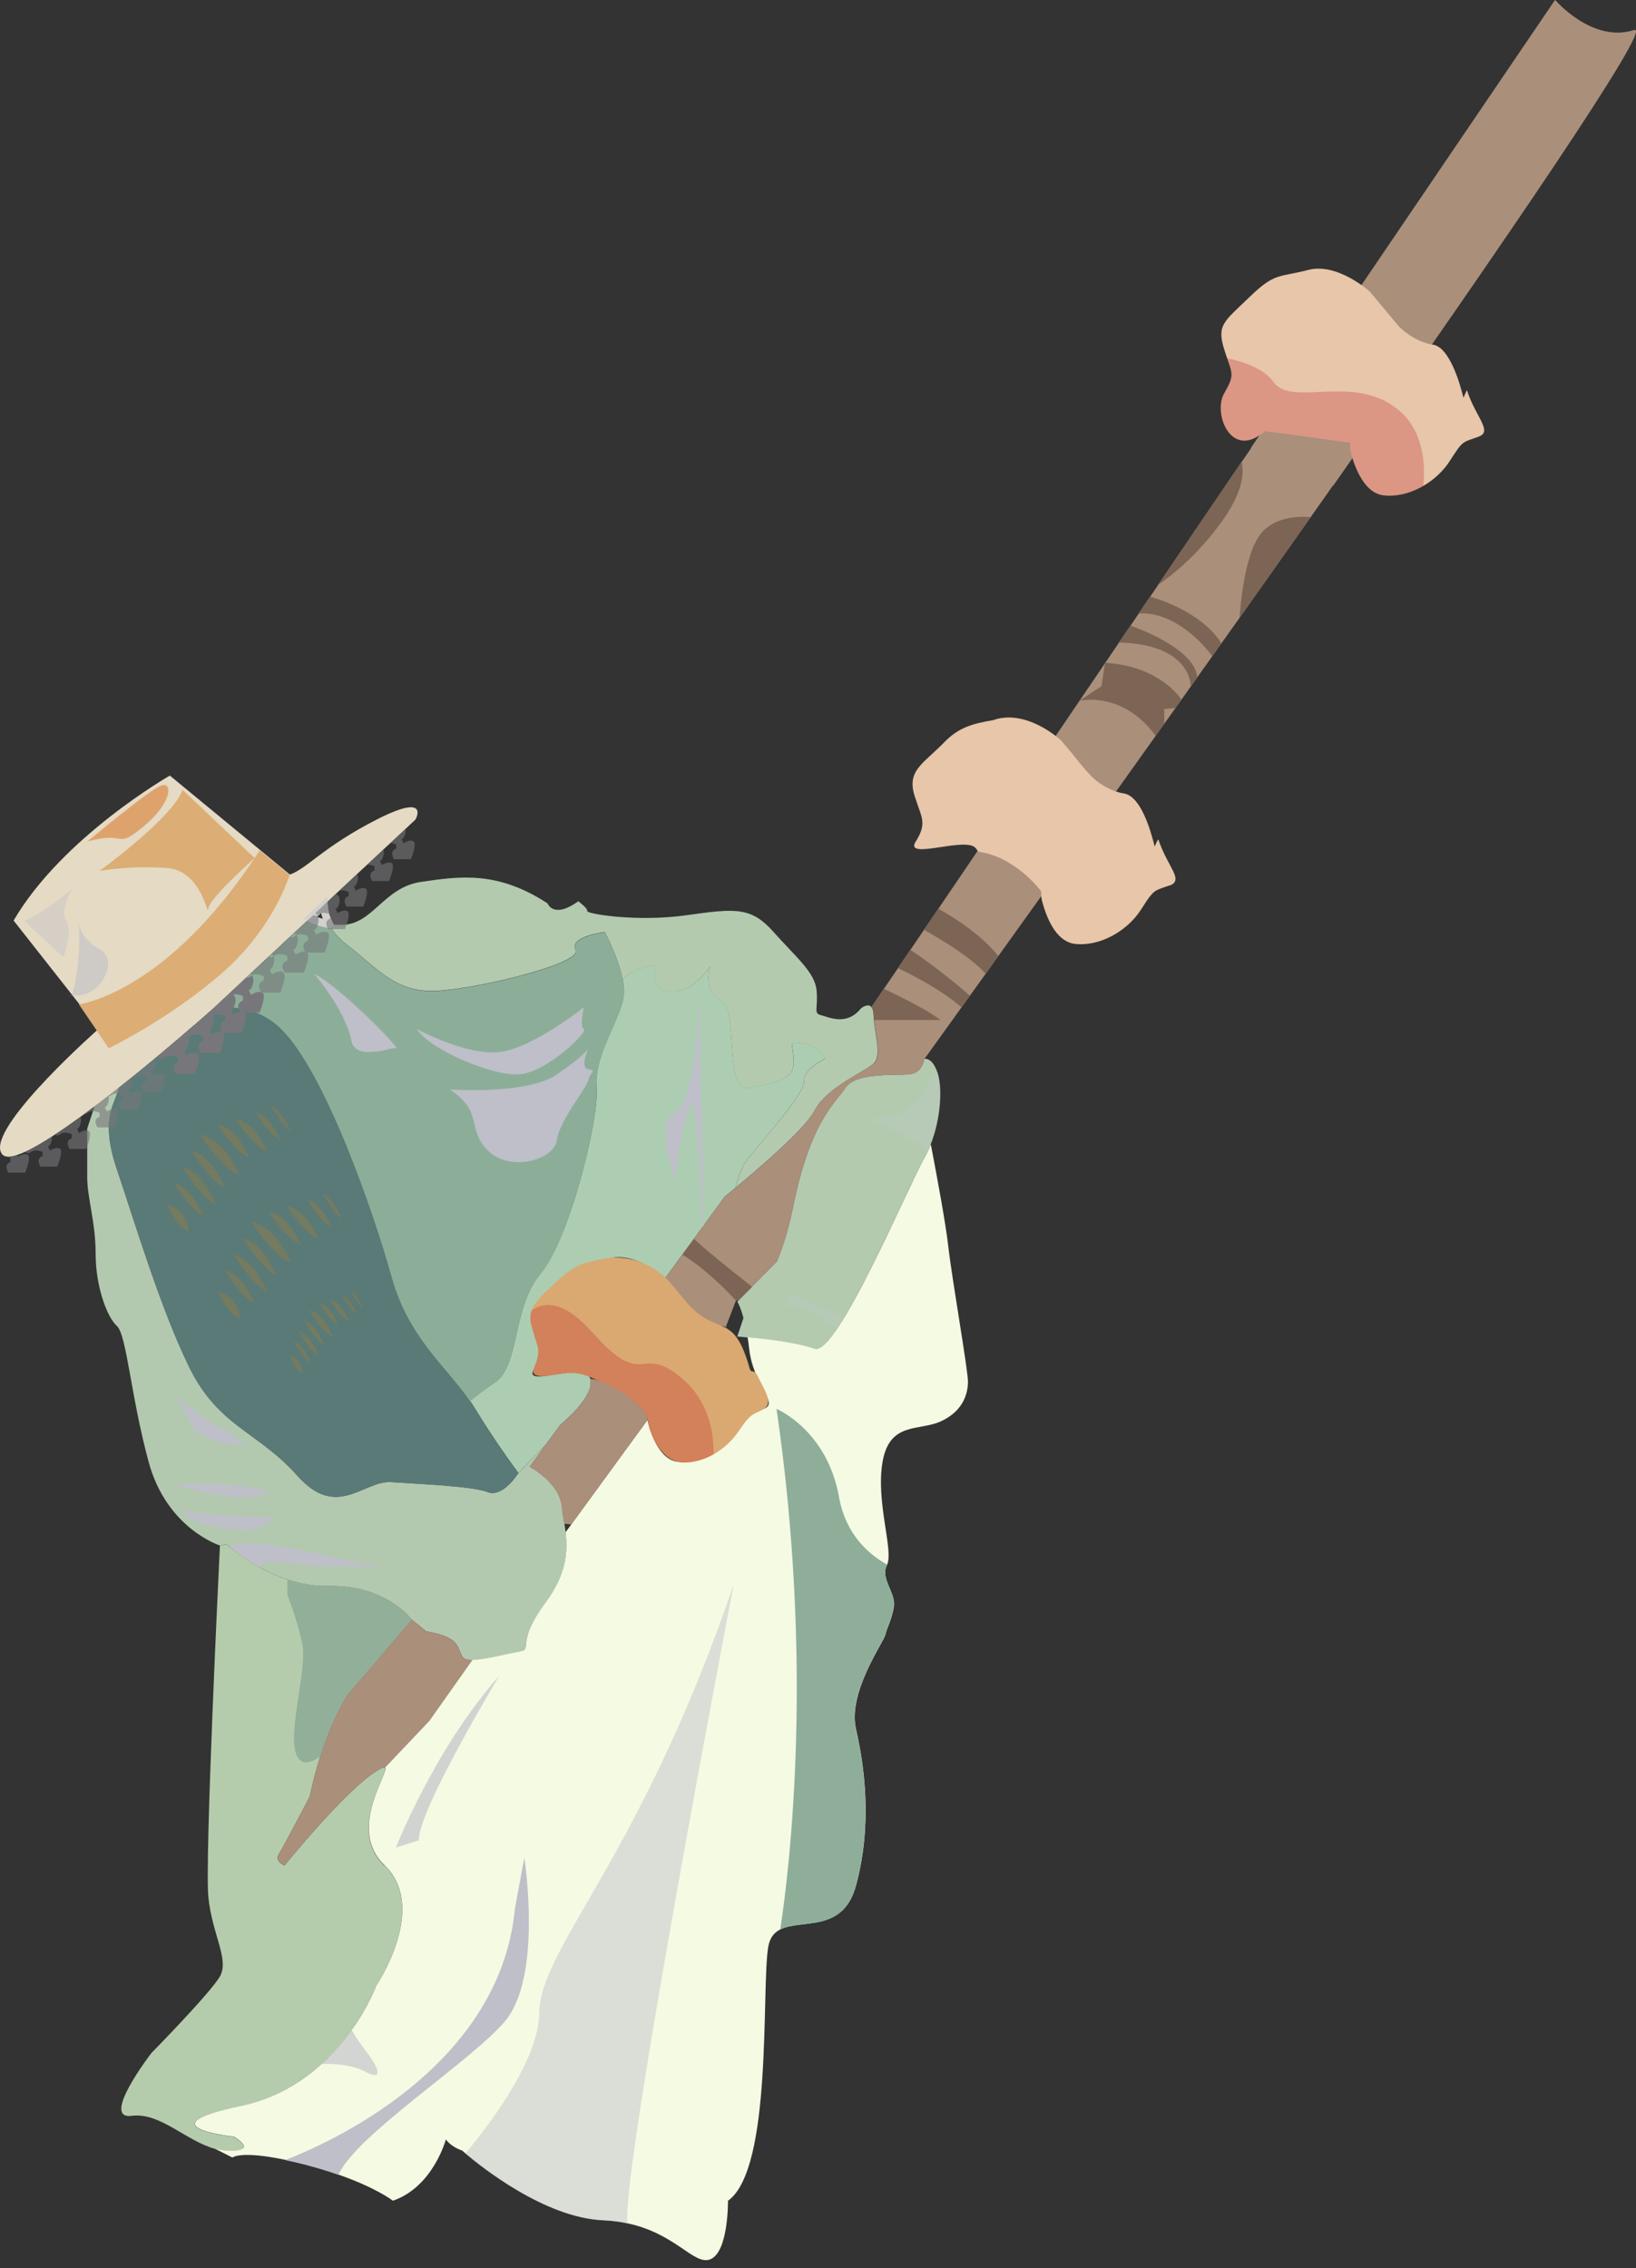 <svg width="194" height="269" viewBox="0 0 194 269" fill="none" xmlns="http://www.w3.org/2000/svg">
<rect x="0" y="0" width="194" height="269" fill="#333333" stroke="none"/>
<path d="M49.228 97.226L48.083 98.302L46.285 99.98L45.465 100.74L43.52 102.556L42.344 103.651L40.221 105.635L39.836 105.99L38.404 107.333L37.396 108.28L37.189 108.478L36.794 108.843L34.888 110.619L34.384 111.083L32.231 113.097L31.865 113.432L29.722 115.436L29.258 115.87L27.233 117.765L26.739 118.229L26.413 118.535H26.404L25.396 119.492L25.09 119.769C25.09 119.769 24.823 120.005 24.34 120.43C24.053 120.677 23.688 121.002 23.253 121.377L22.799 121.762L22.463 122.048C22.275 122.216 22.078 122.384 21.87 122.562L21.693 122.72L18.73 125.226C18.601 125.335 18.463 125.444 18.325 125.562C17.475 126.273 16.577 127.003 15.658 127.743C15.619 127.783 15.569 127.812 15.52 127.852C15.056 128.227 14.591 128.592 14.117 128.967C13.712 129.293 13.307 129.609 12.902 129.915C12.883 129.924 12.863 129.944 12.843 129.954C12.31 130.369 11.777 130.783 11.243 131.178C10.858 131.474 10.473 131.76 10.078 132.046C9.91 132.165 9.752 132.283 9.584 132.412C8.527 133.171 7.51 133.892 6.552 134.514C6.433 134.603 6.305 134.682 6.187 134.761C5.011 135.52 3.945 136.142 3.036 136.567C2.69 136.725 2.364 136.853 2.068 136.952C1.653 137.1 1.288 137.169 0.992 137.169H0.972C0.814 137.169 0.685 137.149 0.567 137.1C0.458 137.06 0.369 137.011 0.29 136.922C0.162 136.774 0.073 136.606 0.034 136.409C-0.727 132.964 11.707 121.999 11.707 121.999L1.614 109.169C7.411 99.24 20.142 91.976 20.142 91.976L34.374 103.711C36.359 103.049 38.354 100.404 44.715 97.167C51.075 93.94 49.278 97.167 49.278 97.167L49.228 97.226Z" fill="#E5DAC3"/>
<path d="M64.695 190.07C60.883 195.192 63.45 195.616 61.386 195.942C59.915 196.179 57.515 196.87 56.033 196.87C55.431 196.87 54.986 196.741 54.809 196.436C54.196 195.36 54.532 194.116 50.552 193.465L48.823 192.063C48.823 192.063 45.762 187.928 39.036 188.086C35.856 188.165 32.962 187.059 30.799 185.875C29.159 184.977 27.935 184.019 27.332 183.506C27.046 183.269 26.888 183.121 26.888 183.121L26.078 183.319V183.279C26.078 183.279 19.767 181.295 17.624 173.36C15.471 165.425 15.036 158.309 13.851 157.233C12.656 156.157 11.342 152.496 11.342 148.706C11.342 144.916 10.345 142.113 10.345 139.626V133.832L11.214 131.197C12.162 130.487 13.13 129.736 14.088 128.986C13.821 130.704 11.737 132.411 13.861 138.659C15.984 144.916 18.967 155.003 22.433 162.109C25.91 169.215 30.562 169.718 35.273 175.009C39.974 180.299 43.115 175.522 46.423 175.759C49.732 175.995 55.994 176.222 57.821 176.943C59.075 177.436 60.33 176.183 60.991 175.354C61.297 174.969 61.485 174.673 61.485 174.673L64.665 171.396L62.809 173.933C62.809 173.933 66.364 175.828 66.621 178.641C66.68 179.282 66.808 179.963 66.927 180.684C66.976 181.019 67.036 181.365 67.075 181.72C67.352 183.96 67.243 186.635 64.705 190.05L64.695 190.07Z" fill="#B3C9AF"/>
<path d="M103.598 126.135C103.509 126.214 103.391 126.312 103.243 126.401C102.235 127.102 100.053 128.178 98.383 129.599C97.623 130.25 96.971 130.971 96.566 131.751C95.49 133.863 89.811 138.709 87.233 140.841C87.598 139.419 88.053 138.186 88.606 137.505C88.724 137.357 88.862 137.199 89.001 137.021C89.09 136.903 89.198 136.794 89.297 136.666C90.058 135.738 91.035 134.603 91.974 133.458C93.248 131.889 94.462 130.319 95.016 129.254C95.055 129.175 95.094 129.096 95.134 129.027C95.174 128.957 95.203 128.888 95.223 128.819C95.253 128.75 95.272 128.691 95.292 128.632C95.341 128.474 95.361 128.336 95.341 128.227C95.124 126.905 97.811 125.582 97.811 125.582C97.811 125.582 97.376 124.092 95.341 123.766C93.307 123.43 94.067 123.598 94.107 125.918C94.146 128.237 91.756 128.395 88.774 128.997C85.791 129.599 87.618 119.463 85.465 118.594C83.312 117.726 84.191 114.617 84.191 114.617C84.191 114.617 81.979 118.14 79.124 117.519C76.27 116.897 78.838 114.183 76.853 114.617C74.868 115.061 73.969 116.018 73.969 116.018L73.84 116.245C73.347 113.551 71.717 110.531 71.717 110.531C71.717 110.531 67.421 111.024 68.25 112.682C69.07 114.34 55.174 117.647 50.888 117.509C46.591 117.39 44.586 114.656 41.11 112.021C40.093 111.241 39.441 110.393 39.026 109.573C39.451 109.643 39.925 109.682 40.438 109.682C44.251 109.702 45.416 105.231 49.959 104.579C54.512 103.918 58.976 103.237 64.932 107.136C64.932 107.136 65.594 109.021 68.576 106.879C68.576 106.879 69.712 107.718 69.633 108.044C69.564 108.379 75.559 109.366 81.406 108.537C87.263 107.708 89.08 107.54 91.727 110.521C94.374 113.502 96.635 115.298 96.833 117.459C97.03 119.621 96.418 120.173 97.356 120.391C98.294 120.618 100.398 121.713 102.107 119.571C102.107 119.571 102.897 118.94 103.322 119.404C103.47 119.581 103.578 119.877 103.588 120.391C103.648 122.374 104.635 125.187 103.588 126.125L103.598 126.135Z" fill="#B3CAAF"/>
<path d="M61.465 174.693C61.465 174.693 59.638 177.674 57.81 176.953C55.974 176.243 49.722 176.006 46.413 175.769C43.105 175.532 39.964 180.309 35.263 175.019C30.561 169.729 25.9 169.225 22.423 162.119C18.956 155.013 15.974 144.926 13.85 138.669C11.727 132.421 13.811 130.714 14.078 128.997C19.786 124.486 25.07 119.788 25.07 119.788L25.376 119.512C25.969 119.443 26.591 119.423 27.223 119.453C29.287 119.542 31.49 120.193 33.346 122.039C38.532 127.161 44.26 143.604 46.413 151.381C48.418 158.635 52.882 161.991 55.746 166.176C55.954 166.472 56.151 166.778 56.339 167.084C59.154 171.713 61.465 174.693 61.465 174.693Z" fill="#5A7A77"/>
<path d="M73.87 118.604C73.218 121.456 70.403 125.473 70.729 129.006C71.065 132.54 67.579 146.93 64.112 151.055C60.635 155.19 61.663 162.01 58.65 164.024C57.267 164.952 56.329 165.672 55.747 166.185C52.873 162 48.418 158.645 46.413 151.391C44.26 143.613 38.522 127.18 33.347 122.048C31.49 120.212 29.288 119.551 27.223 119.462C26.591 119.433 25.969 119.462 25.377 119.522L27.223 117.794L36.794 108.862C37.357 109.168 38.097 109.445 39.036 109.603C39.45 110.422 40.102 111.27 41.12 112.05C44.596 114.685 46.601 117.419 50.897 117.538C55.184 117.666 69.08 114.37 68.26 112.711C67.43 111.063 71.727 110.56 71.727 110.56C71.727 110.56 74.541 115.761 73.88 118.623L73.87 118.604Z" fill="#8CAE98"/>
<path d="M39.026 109.593C38.087 109.445 37.347 109.169 36.784 108.853L38.403 107.343C38.453 107.974 38.621 108.764 39.035 109.583L39.026 109.593Z" stroke="#D3D0CD" stroke-width="0.925" stroke-miterlimit="10"/>
<path d="M45.574 221.209C50.868 226.282 44.586 235.54 44.586 235.54C44.586 235.54 40.29 247.275 28.537 249.762C16.794 252.239 27.707 253.404 27.707 253.404C27.707 253.404 30.858 255.22 26.878 255.052C26.384 255.032 25.91 254.943 25.436 254.815C22.048 253.868 18.967 250.482 15.628 250.917C11.826 251.41 17.949 243.475 17.949 243.475C17.949 243.475 24.932 236.369 26.078 234.385C27.213 232.401 25.179 229.44 24.715 225.048C24.25 220.735 26.018 184.632 26.078 183.329L26.888 183.132C26.888 183.132 29.841 185.925 34.078 187.317C35.589 187.81 37.258 188.136 39.026 188.096C45.742 187.928 48.813 192.074 48.813 192.074L41.199 200.996C41.199 200.996 39.5 203.483 37.969 208.309C37.525 209.701 37.1 211.29 36.724 213.066C36.724 213.066 33.663 218.939 33.08 219.847C32.497 220.755 33.742 221.229 33.742 221.229C33.742 221.229 40.932 212.326 44.655 210.017C45.228 209.652 45.524 209.553 45.633 209.661C46.186 210.234 41.1 216.935 45.564 221.229L45.574 221.209Z" fill="#B4CCAB"/>
<path d="M95.331 128.236C95.341 128.345 95.331 128.483 95.282 128.641C95.272 128.7 95.242 128.759 95.213 128.829C95.193 128.898 95.163 128.967 95.124 129.036C95.084 129.105 95.055 129.184 95.005 129.263C94.452 130.329 93.228 131.898 91.963 133.467C91.025 134.612 90.047 135.757 89.287 136.675C89.188 136.793 89.089 136.912 88.991 137.03C88.843 137.208 88.714 137.366 88.596 137.514C88.043 138.195 87.588 139.429 87.223 140.85C86.442 141.501 85.949 141.896 85.949 141.896L78.887 151.549C78.887 151.549 75.41 148.4 72.27 149.229C69.119 150.048 68.744 149.476 66.008 152.121C63.282 154.766 62.453 155.102 63.282 157.747C64.112 160.392 64.527 160.303 63.282 162.454C62.038 164.606 69.317 161.379 69.988 163.481C70.64 165.593 66.433 168.978 66.433 168.978L64.655 171.396L61.475 174.673C61.435 174.614 61.228 174.347 60.892 173.884C60.033 172.709 58.314 170.281 56.349 167.064C56.161 166.758 55.964 166.452 55.756 166.156C56.349 165.633 57.277 164.922 58.66 163.994C61.672 161.981 60.645 155.161 64.122 151.025C67.588 146.89 71.075 132.51 70.739 128.977C70.403 125.453 73.218 121.436 73.88 118.574C74.038 117.893 73.998 117.074 73.85 116.225L73.978 115.998C73.978 115.998 74.877 115.031 76.862 114.597C78.847 114.152 76.28 116.876 79.134 117.498C81.988 118.13 84.201 114.597 84.201 114.597C84.201 114.597 83.312 117.715 85.475 118.574C87.628 119.443 85.8 129.579 88.783 128.977C91.766 128.375 94.156 128.217 94.117 125.897C94.077 123.578 93.317 123.42 95.351 123.746C97.386 124.071 97.82 125.562 97.82 125.562C97.82 125.562 95.134 126.884 95.351 128.207L95.331 128.236Z" fill="#ACCDB1"/>
<path d="M110.363 135.747C110.255 136.023 110.136 136.29 110.018 136.547C109.889 136.813 109.751 137.07 109.603 137.316C108.319 139.537 103.647 150.423 100.092 156.276C99.825 156.71 99.568 157.115 99.321 157.49C98.176 159.207 97.188 160.214 96.556 159.977C95.835 159.711 94.828 159.474 93.731 159.276C93.534 159.237 93.317 159.207 93.109 159.168C92.319 159.039 91.499 158.921 90.749 158.832C90.442 158.793 90.146 158.763 89.86 158.733C89.731 158.714 89.603 158.694 89.475 158.694C89.168 158.655 88.892 158.625 88.635 158.605C87.894 158.536 87.43 158.497 87.43 158.497L88.161 156.306C87.786 154.884 87.43 154.361 87.43 154.361L92.131 149.594C92.813 147.946 93.514 145.775 94.087 142.912C95.786 134.602 98.087 131.77 99.519 129.973C99.796 129.618 100.042 129.312 100.25 128.996C100.823 128.128 102.176 127.753 103.618 127.595C105.267 127.397 107.035 127.486 107.865 127.397C108.842 127.289 109.277 126.608 109.465 126.114C109.534 125.887 109.573 125.7 109.583 125.621V125.581C109.583 125.581 110.462 125.295 111.094 127.012C111.144 127.131 111.183 127.249 111.223 127.388C111.756 129.194 111.529 132.776 110.344 135.737L110.363 135.747Z" fill="#B3CAAF"/>
<path d="M56.023 196.87L55.746 197.255L50.887 204.124L45.643 209.651C45.544 209.543 45.248 209.651 44.665 210.006C40.942 212.326 33.752 221.218 33.752 221.218C33.752 221.218 32.507 220.755 33.09 219.837C33.673 218.919 36.734 213.056 36.734 213.056C38.384 205.121 41.199 200.986 41.199 200.986L48.813 192.063L50.542 193.465C54.522 194.116 54.186 195.36 54.798 196.436C54.976 196.742 55.421 196.87 56.023 196.87Z" fill="#AA8F7B"/>
<path d="M114.778 164.014C114.739 165.435 114.097 167.419 111.529 168.574C108.961 169.728 105.484 168.574 104.655 173.37C103.835 178.108 105.978 183.832 105.198 185.55C105.198 185.559 105.188 185.589 105.178 185.599C104.339 187.257 106.314 188.905 105.988 190.642C105.652 192.369 105.158 193.041 104.99 193.87C104.823 194.689 100.507 200.68 101.504 205.042C102.502 209.404 103.479 216.333 101.504 223.617C99.973 229.262 95.065 227.545 92.536 228.808C91.805 229.173 91.282 229.785 91.094 230.901C90.275 235.865 91.647 257.193 86.324 260.993C86.324 260.993 86.403 267.112 84.201 267.941C82.284 268.662 80.151 264.892 74.433 263.668C73.564 263.48 72.615 263.352 71.569 263.303C64.615 263.026 56.991 256.897 55.203 255.377C54.947 255.17 54.818 255.042 54.818 255.042C53.376 254.538 52.872 253.709 52.872 253.709C52.872 253.709 51.381 259.335 46.591 260.983C46.591 260.983 44.665 259.473 40.161 257.894C38.996 257.48 37.672 257.075 36.161 256.68C35.312 256.463 34.542 256.285 33.84 256.137C28.517 255.012 27.559 255.861 27.559 255.861L25.455 254.795C25.929 254.923 26.404 255.012 26.897 255.032C30.878 255.2 27.727 253.384 27.727 253.384C27.727 253.384 16.814 252.219 28.557 249.742C32.596 248.893 35.747 246.949 38.157 244.748C39.608 243.425 40.784 242.024 41.712 240.721C43.737 237.888 44.596 235.52 44.596 235.52C44.596 235.52 50.877 226.262 45.584 221.189C41.119 216.896 46.206 210.204 45.653 209.622L50.897 204.095L55.756 197.225L56.033 196.84C57.514 196.84 59.914 196.15 61.386 195.913C63.46 195.587 60.892 195.172 64.695 190.04C67.223 186.625 67.341 183.951 67.065 181.71L67.766 180.753L76.783 168.386C76.783 168.386 77.692 173.015 80.339 173.351C82.986 173.676 85.959 172.028 87.45 169.709C88.941 167.389 88.773 167.725 90.591 167.064C92.092 166.511 90.265 164.991 89.307 162.079C89.099 161.448 88.931 160.757 88.843 159.987C88.783 159.474 88.724 159.01 88.655 158.576C88.912 158.596 89.188 158.625 89.494 158.665C89.623 158.665 89.751 158.684 89.879 158.704C90.156 158.734 90.462 158.773 90.768 158.803C91.519 158.892 92.339 159.01 93.129 159.138C93.336 159.178 93.544 159.207 93.751 159.247C94.838 159.444 95.855 159.681 96.576 159.948C99.203 160.944 107.805 140.425 109.623 137.297C109.909 136.803 110.156 136.28 110.383 135.728C111.104 139.498 112.131 145.025 112.437 147.709C112.931 152.012 114.818 162.563 114.788 163.984L114.778 164.014Z" fill="#F5FAE2"/>
<path d="M76.774 167.754V168.415L67.756 180.782L66.907 180.703C66.788 179.982 66.65 179.301 66.601 178.66C66.344 175.847 62.789 173.952 62.789 173.952L64.645 171.415L66.423 168.997C66.423 168.997 70.64 165.612 69.979 163.5C74.008 164.003 76.764 167.764 76.764 167.764L76.774 167.754Z" fill="#AA8F7B"/>
<path d="M103.628 127.605C102.186 127.763 100.833 128.138 100.26 129.007C99.025 130.882 96.122 132.974 94.097 142.913C93.524 145.766 92.823 147.947 92.141 149.595L89.178 152.605L87.687 154.115C87.43 154.194 87.272 154.234 87.272 154.234L86.107 157.254L86.136 157.412C85.988 157.323 85.83 157.274 85.672 157.254C83.598 156.948 82.048 155.339 82.048 155.339L78.887 151.549L80.912 148.795L82.295 146.901L83.332 145.479L83.46 145.302L85.949 141.906C85.949 141.906 86.443 141.512 87.223 140.86C89.811 138.728 95.49 133.882 96.556 131.77C97.83 129.254 101.761 127.428 103.243 126.411L103.628 127.605Z" fill="#AA8F7B"/>
<path d="M90.63 167.053L90.541 167.113C90.018 167.428 89.395 167.596 88.951 168.011C88.428 168.455 87.963 169.205 87.539 169.797C86.818 170.863 85.791 171.801 84.635 172.462C83.608 173.044 82.472 173.409 81.326 173.439C78.768 173.617 77.267 170.725 76.843 168.633C76.763 168.218 76.773 167.873 76.536 167.527C76.023 166.876 74.215 164.961 71.707 164.023C70.206 163.471 69.149 162.721 67.529 162.839C66.591 162.701 62.63 163.994 63.312 162.296C63.697 161.319 64.072 160.411 63.677 159.365C63.499 158.792 63.252 157.993 63.094 157.411C62.838 156.651 62.858 156.009 63.055 155.417C63.401 154.391 64.309 153.562 65.287 152.654C66.749 151.222 68.339 149.811 70.423 149.545C73.326 148.646 76.27 149.239 78.729 151.321C79.588 152.14 80.981 153.986 81.791 154.884C85.277 158.408 87.025 155.674 88.862 162.178C88.971 162.543 89.02 162.622 89.317 162.642C89.465 162.681 89.642 162.819 89.84 163.145C90.255 164.231 91.845 166.244 90.65 167.043L90.63 167.053Z" fill="#DAA971"/>
<path d="M158.067 57.57C157.187 58.814 156.308 60.067 155.429 61.321C152.625 65.308 149.79 69.305 146.985 73.273C135.993 88.778 125.454 103.533 118.383 113.383C117.859 114.104 117.356 114.805 116.882 115.476C116.22 116.403 115.598 117.262 115.025 118.071C114.679 118.555 114.343 119.009 114.027 119.453C111.232 123.352 109.613 125.592 109.613 125.592V125.632L109.494 126.105C109.306 126.618 108.872 127.299 107.894 127.408C107.055 127.497 105.287 127.408 103.647 127.605C102.205 127.763 100.852 128.138 100.279 129.007C100.082 129.313 99.835 129.629 99.549 129.984L98.403 129.609C100.072 128.188 102.255 127.102 103.262 126.411C103.41 126.322 103.519 126.224 103.618 126.145C104.566 125.296 103.835 122.888 103.657 120.963C103.637 120.776 103.627 120.588 103.618 120.41C103.608 119.897 103.499 119.601 103.351 119.433L104.823 117.252L106.492 114.805L107.963 112.633L109.573 110.264L111.272 107.767L137.316 69.394L147.252 54.767L148.368 53.129L184.427 0.021C184.427 0.021 188.832 5.182 193.8 3.583C196.111 2.843 178.066 29.195 158.096 57.59L158.067 57.57Z" fill="#AA8F7B"/>
<path d="M138.709 104.993C138.235 105.17 137.593 105.348 137.158 105.575C136.418 105.96 135.805 107.144 135.282 107.904C133.622 110.461 130.353 112.296 127.4 111.931C125.415 111.635 124.378 109.385 123.815 107.697C123.529 106.75 123.45 106.582 123.469 105.723C123.469 105.684 120.516 101.696 116.171 101.025C115.835 100.966 115.884 100.719 115.716 100.611C114.699 99.15 107.549 101.943 108.487 99.969C109.988 97.64 109.307 97.038 108.536 94.63C107.43 91.442 109.307 90.731 111.904 88.096C113.633 86.27 115.321 85.816 117.781 85.401C120.329 84.484 123.144 85.717 125.158 87.257C125.8 87.751 125.771 87.731 126.215 88.274C127.331 89.517 128.625 91.383 129.879 92.488C130.571 93.041 131.805 93.88 133.336 94.107C135.272 94.501 136.398 98.301 136.901 100.295C136.931 100.354 136.901 100.453 136.961 100.324C137.03 100.167 137.188 99.742 137.346 99.545C137.385 99.584 137.445 99.811 137.494 99.939C137.83 100.857 138.294 101.756 138.738 102.575C139.213 103.532 139.904 104.519 138.798 104.983L138.699 105.022L138.709 104.993Z" fill="#E7C6A9"/>
<path d="M158.067 57.57C155.43 54.401 150.452 53.405 148.338 53.109L184.397 0C184.397 0 188.802 5.162 193.77 3.563C196.081 2.823 178.037 29.175 158.067 57.57Z" fill="#AA8F7B"/>
<path d="M175.37 51.776C173.355 52.517 173.533 52.142 171.894 54.708C171.133 55.872 170.047 56.889 168.802 57.609C167.311 58.478 165.622 58.932 164.022 58.735C161.089 58.369 160.091 53.247 160.091 53.247V52.507C160.091 52.507 154.442 51.688 149.978 51.125C146.007 54.649 143.795 49.023 145.168 46.644C146.353 44.591 146.175 44.384 145.514 42.479C145.415 42.183 145.286 41.838 145.168 41.433C144.249 38.502 145.168 38.137 148.18 35.215C151.212 32.284 151.627 32.925 155.113 32.017C158.58 31.09 162.432 34.574 162.432 34.574L165.928 38.758C165.928 38.758 167.647 40.535 169.938 40.88C170.116 40.9 170.294 40.959 170.452 41.058C172.417 42.094 173.533 47.177 173.533 47.177L173.948 46.259C174.353 47.503 174.896 48.52 175.331 49.319C176.012 50.622 176.387 51.392 175.37 51.767V51.776Z" fill="#E7C6A9"/>
<g style="mix-blend-mode:multiply">
<path d="M19.826 142.794C19.826 142.794 22.256 143.396 22.364 146.041C22.364 146.041 20.824 145.508 19.826 142.794Z" fill="#747B60"/>
</g>
<g style="mix-blend-mode:multiply">
<path d="M20.616 140.287C20.616 140.287 22.503 140.494 24.113 144.195C24.113 144.195 22.819 143.85 20.616 140.287Z" fill="#747B60"/>
</g>
<g style="mix-blend-mode:multiply">
<path d="M21.643 138.432C21.643 138.432 23.786 138.659 25.604 142.814C25.604 142.814 24.142 142.429 21.643 138.432Z" fill="#747B60"/>
</g>
<g style="mix-blend-mode:multiply">
<path d="M22.73 136.478C22.73 136.478 24.873 136.705 26.69 140.86C26.69 140.86 25.228 140.475 22.73 136.478Z" fill="#747B60"/>
</g>
<g style="mix-blend-mode:multiply">
<path d="M23.717 134.562C23.717 134.562 26.374 134.711 28.419 139.369C28.419 139.369 26.611 139.004 23.717 134.562Z" fill="#747B60"/>
</g>
<g style="mix-blend-mode:multiply">
<path d="M25.811 133.349C25.811 133.349 27.895 133.477 29.535 137.208C29.535 137.208 28.112 136.902 25.811 133.349Z" fill="#747B60"/>
</g>
<g style="mix-blend-mode:multiply">
<path d="M27.935 132.679C27.935 132.679 30.018 132.807 31.658 136.538C31.658 136.538 30.236 136.232 27.935 132.679Z" fill="#747B60"/>
</g>
<g style="mix-blend-mode:multiply">
<path d="M30.334 131.898C30.334 131.898 31.885 132.086 33.228 135.185C33.228 135.185 32.172 134.889 30.334 131.898Z" fill="#747B60"/>
</g>
<g style="mix-blend-mode:multiply">
<path d="M32.191 131.188C32.191 131.188 33.288 131.454 34.453 134.148C34.453 134.148 33.683 133.823 32.191 131.188Z" fill="#747B60"/>
</g>
<g style="mix-blend-mode:multiply">
<path d="M25.91 153.157C25.91 153.157 28.339 153.759 28.448 156.404C28.448 156.404 26.907 155.871 25.91 153.157Z" fill="#747B60"/>
</g>
<g style="mix-blend-mode:multiply">
<path d="M26.7 150.65C26.7 150.65 28.587 150.858 30.197 154.559C30.197 154.559 28.903 154.213 26.7 150.65Z" fill="#747B60"/>
</g>
<g style="mix-blend-mode:multiply">
<path d="M27.727 148.795C27.727 148.795 29.87 149.022 31.688 153.177C31.688 153.177 30.226 152.792 27.727 148.795Z" fill="#747B60"/>
</g>
<g style="mix-blend-mode:multiply">
<path d="M28.814 146.841C28.814 146.841 30.957 147.068 32.774 151.223C32.774 151.223 31.312 150.838 28.814 146.841Z" fill="#747B60"/>
</g>
<g style="mix-blend-mode:multiply">
<path d="M29.811 144.926C29.811 144.926 32.468 145.074 34.512 149.732C34.512 149.732 32.705 149.367 29.811 144.926Z" fill="#747B60"/>
</g>
<g style="mix-blend-mode:multiply">
<path d="M31.895 143.712C31.895 143.712 33.979 143.84 35.618 147.571C35.618 147.571 34.196 147.265 31.895 143.712Z" fill="#747B60"/>
</g>
<g style="mix-blend-mode:multiply">
<path d="M34.028 143.031C34.028 143.031 36.112 143.16 37.752 146.89C37.752 146.89 36.33 146.584 34.028 143.031Z" fill="#747B60"/>
</g>
<g style="mix-blend-mode:multiply">
<path d="M36.419 142.252C36.419 142.252 37.969 142.439 39.312 145.539C39.312 145.539 38.255 145.242 36.419 142.252Z" fill="#747B60"/>
</g>
<g style="mix-blend-mode:multiply">
<path d="M38.275 141.551C38.275 141.551 39.372 141.817 40.537 144.512C40.537 144.512 39.767 144.186 38.275 141.551Z" fill="#747B60"/>
</g>
<g style="mix-blend-mode:multiply">
<path d="M34.374 160.757C34.374 160.757 35.806 161.152 35.875 162.879C35.875 162.879 34.967 162.533 34.374 160.757Z" fill="#747B60"/>
</g>
<g style="mix-blend-mode:multiply">
<path d="M34.838 159.119C34.838 159.119 35.954 159.257 36.903 161.675C36.903 161.675 36.142 161.448 34.838 159.119Z" fill="#747B60"/>
</g>
<g style="mix-blend-mode:multiply">
<path d="M35.451 157.904C35.451 157.904 36.715 158.052 37.782 160.767C37.782 160.767 36.922 160.51 35.451 157.904Z" fill="#747B60"/>
</g>
<g style="mix-blend-mode:multiply">
<path d="M36.092 156.621C36.092 156.621 37.356 156.769 38.423 159.483C38.423 159.483 37.564 159.227 36.092 156.621Z" fill="#747B60"/>
</g>
<g style="mix-blend-mode:multiply">
<path d="M36.675 155.378C36.675 155.378 38.246 155.477 39.451 158.526C39.451 158.526 38.384 158.289 36.675 155.378Z" fill="#747B60"/>
</g>
<g style="mix-blend-mode:multiply">
<path d="M37.91 154.578C37.91 154.578 39.144 154.667 40.102 157.105C40.102 157.105 39.263 156.907 37.91 154.578Z" fill="#747B60"/>
</g>
<g style="mix-blend-mode:multiply">
<path d="M39.164 154.145C39.164 154.145 40.399 154.233 41.357 156.671C41.357 156.671 40.517 156.474 39.164 154.145Z" fill="#747B60"/>
</g>
<g style="mix-blend-mode:multiply">
<path d="M40.576 153.631C40.576 153.631 41.485 153.749 42.285 155.782C42.285 155.782 41.663 155.585 40.576 153.631Z" fill="#747B60"/>
</g>
<g style="mix-blend-mode:multiply">
<path d="M41.672 153.167C41.672 153.167 42.324 153.335 43.006 155.101C43.006 155.101 42.551 154.884 41.672 153.167Z" fill="#747B60"/>
</g>
<path d="M89.178 152.605L87.687 154.115C87.43 154.194 87.272 154.234 87.272 154.234C83.638 150.305 80.912 148.795 80.912 148.795L82.294 146.9C83.766 148.371 89.188 152.605 89.188 152.605H89.178Z" fill="#7C6555"/>
<path d="M111.519 120.963H103.627C103.608 120.775 103.598 120.588 103.588 120.41C103.578 119.897 103.469 119.601 103.321 119.433L104.793 117.252C106.916 118.259 110.176 119.887 111.509 120.963H111.519Z" fill="#7C6555"/>
<path d="M115.015 118.071C114.67 118.555 114.334 119.009 114.018 119.453C111.806 117.538 108.704 115.87 106.462 114.804L107.934 112.633C111.243 114.804 114.433 117.568 115.015 118.081V118.071Z" fill="#7C6555"/>
<path d="M118.383 113.383C117.86 114.103 117.356 114.804 116.882 115.475C115.183 113.57 111.727 111.478 109.554 110.254L111.252 107.757C115.252 109.987 117.376 112.119 118.393 113.383H118.383Z" fill="#7C6555"/>
<path d="M127.973 83.112C127.973 83.112 133.05 81.829 137.04 87.257L138.057 85.836V84.089L139.39 83.971L140.092 82.984C140.092 82.984 137.761 79.036 131.045 78.592L130.62 81.365L127.973 83.122V83.112Z" fill="#7C6555"/>
<path d="M141.208 81.415C141.208 81.415 141.346 76.401 132.674 76.194L134.037 74.19C134.037 74.19 141.731 76.766 141.968 80.349L141.208 81.415Z" fill="#7C6555"/>
<path d="M134.995 72.768C134.995 72.768 139.212 72.008 143.765 77.802L144.822 76.312C144.822 76.312 143.104 72.788 136.368 70.745L134.995 72.758V72.768Z" fill="#7C6555"/>
<path d="M155.43 61.32C152.625 65.308 149.79 69.305 146.985 73.272C147.232 69.996 147.874 65.308 149.543 63.255C151.025 61.449 153.494 61.182 155.42 61.32H155.43Z" fill="#7C6555"/>
<path d="M144.822 61.933C142.067 65.723 139.213 68.072 137.287 69.385L147.222 54.758C147.568 56.149 147.351 58.449 144.822 61.933Z" fill="#7C6555"/>
<g style="mix-blend-mode:multiply">
<path d="M49.465 122.048C49.465 122.048 55.233 125.206 59.203 124.762C63.174 124.318 69.238 119.452 69.238 119.452C69.238 119.452 68.685 121.762 69.238 122.048C69.791 122.334 64.843 127.17 61.584 127.407C58.325 127.644 50.868 124.407 49.465 122.048Z" fill="#BEBFC8"/>
</g>
<g style="mix-blend-mode:multiply">
<path d="M53.356 129.204C53.356 129.204 62.512 129.845 66.038 127.417C69.564 124.989 69.771 124.328 69.771 124.328C69.771 124.328 68.704 126.628 69.771 126.805C70.838 126.983 69.978 127.082 69.771 128.079C69.564 129.075 66.364 132.816 66.038 135.185C65.712 137.553 60.586 139.054 57.91 136.488C55.233 133.921 57.435 131.878 53.356 129.214V129.204Z" fill="#BEBFC8"/>
</g>
<g style="mix-blend-mode:multiply">
<path d="M37.258 115.476C37.258 115.476 41.021 119.897 41.673 123.431C41.673 123.431 41.771 124.763 43.648 124.763C45.524 124.763 46.295 124.21 46.956 124.319C47.618 124.427 40.132 116.877 37.258 115.476Z" fill="#BEBFC8"/>
</g>
<g style="mix-blend-mode:multiply">
<path d="M20.616 176.124C20.616 176.124 26.759 175.354 31.895 176.894C31.895 176.894 30.107 177.94 27.668 177.526C25.228 177.111 23.608 177.002 20.606 176.124H20.616Z" fill="#BEBFC8"/>
</g>
<g style="mix-blend-mode:multiply">
<path d="M21.643 179.213C21.643 179.213 28.073 179.983 32.774 179.933C32.774 179.933 30.532 181.641 28.813 181.532C27.095 181.424 22.245 180.762 21.643 179.213Z" fill="#BEBFC8"/>
</g>
<g style="mix-blend-mode:multiply">
<path d="M45.406 185.826C45.406 185.826 37.89 185.826 34.374 185.382C30.858 184.938 30.789 185.826 30.789 185.826V185.865C29.149 184.967 27.925 184.01 27.322 183.497L27.737 183.112C27.737 183.112 30.433 182.618 37.258 184.168C44.093 185.708 45.416 185.816 45.416 185.816L45.406 185.826Z" fill="#BEBFC8"/>
</g>
<g style="mix-blend-mode:multiply">
<path d="M19.826 164.547C19.826 164.547 24.379 168.978 27.214 169.738C27.214 169.738 27.994 170.617 28.824 171.169C29.653 171.722 26.305 171.387 24.122 170.291C21.94 169.195 23.145 168.179 19.836 164.547H19.826Z" fill="#BEBFC8"/>
</g>
<g style="mix-blend-mode:multiply">
<path d="M83.46 145.301L83.331 145.479C83.075 141.077 82.531 129.806 81.929 131.069C80.714 133.626 80.052 139.863 80.052 139.863C80.052 139.863 77.524 133.142 80.052 131.898C82.591 130.655 82.927 117.726 82.927 117.726C83.262 133.853 83.42 141.965 83.47 145.301H83.46Z" fill="#BEBFC8"/>
</g>
<g style="mix-blend-mode:multiply" opacity="0.2">
<path d="M100.102 156.276C99.835 156.71 99.579 157.115 99.332 157.49C98.838 157.342 98.206 157.016 97.366 156.394C93.949 153.868 93.504 155.111 93.504 155.111C93.504 155.111 92.734 152.654 94.502 153.631C95.816 154.361 98.7 155.654 100.102 156.276Z" fill="#C6CAD7"/>
</g>
<g style="mix-blend-mode:multiply" opacity="0.2">
<path d="M110.363 135.747C110.255 136.024 110.136 136.29 110.018 136.547C108.358 135.254 105.474 133.359 102.235 132.668C102.235 132.668 108.092 133.3 109.682 129.194C110.146 127.99 110.64 127.338 111.114 127.022C111.163 127.141 111.203 127.259 111.242 127.398C111.776 129.204 111.548 132.786 110.363 135.747Z" fill="#C6CAD7"/>
</g>
<g style="mix-blend-mode:multiply">
<path d="M59.865 239.724C55.737 244.55 42.147 253.246 40.142 257.914C38.976 257.499 37.653 257.095 36.142 256.7C35.292 256.483 34.522 256.305 33.821 256.157C38.423 254.4 59.302 245.389 61.07 226.272L62.176 220.311C62.176 220.311 64.388 234.424 59.855 239.724H59.865Z" fill="#BEBFC8"/>
</g>
<g style="mix-blend-mode:multiply" opacity="0.63">
<path d="M43.322 245.686C41.337 244.58 38.147 244.768 38.147 244.768C39.598 243.445 40.774 242.044 41.702 240.741C42.147 241.501 42.69 242.33 43.322 243.149C45.198 245.567 45.307 246.781 43.322 245.686Z" fill="#BEBFC8"/>
</g>
<g style="mix-blend-mode:multiply" opacity="0.66">
<path d="M46.956 219.097C46.956 219.097 51.48 207.44 59.203 198.726C59.203 198.726 49.514 214.823 49.673 218.238L46.966 219.097H46.956Z" fill="#BEBFC8"/>
</g>
<g style="mix-blend-mode:multiply" opacity="0.47">
<path d="M74.413 263.677C73.544 263.49 72.596 263.362 71.549 263.312C64.596 263.036 56.971 256.907 55.184 255.387C58.522 251.38 63.865 244.116 63.944 238.727C64.053 230.9 75.904 220.458 86.996 187.918C86.996 187.918 73.524 258.19 74.413 263.677Z" fill="#BEBFC8"/>
</g>
<g style="mix-blend-mode:multiply">
<path d="M105.968 190.652C105.633 192.379 105.139 193.05 104.971 193.879C104.931 194.076 104.635 194.59 104.24 195.31C103.242 197.106 101.573 200.196 101.356 203.058C101.307 203.739 101.346 204.42 101.484 205.052C101.504 205.14 101.524 205.229 101.554 205.328C102.225 208.348 102.867 212.533 102.551 217.181C102.502 218.05 102.403 218.938 102.275 219.826C102.097 221.07 101.84 222.343 101.494 223.626C100.852 225.995 99.618 227.061 98.215 227.604C96.27 228.354 93.998 228.077 92.526 228.818C93.692 221.119 96.497 197.333 92.082 167.083C92.082 167.083 98.067 169.56 99.489 177.525C100.279 181.937 102.956 184.306 105.198 185.549C105.198 185.559 105.188 185.589 105.178 185.598C104.339 187.257 106.314 188.905 105.988 190.642L105.968 190.652Z" fill="#8EAE9A"/>
</g>
<g style="mix-blend-mode:multiply">
<path d="M48.813 192.054L41.199 200.976C41.199 200.976 39.5 203.463 37.969 208.29C37.13 208.892 36.379 209.178 35.836 208.902C33.307 207.618 36.596 198.272 35.836 194.857C35.075 191.442 34.078 189.202 34.078 189.202V187.297C35.589 187.79 37.258 188.116 39.026 188.077C45.742 187.909 48.813 192.054 48.813 192.054Z" fill="#92AF99"/>
</g>
<g style="mix-blend-mode:multiply" opacity="0.4">
<path d="M2.888 109.208C2.888 109.208 5.535 108.063 8.517 105.418C8.517 105.418 7.026 108.043 7.856 109.208C8.685 110.373 7.52 113.521 7.52 113.521L2.888 109.208Z" fill="#BEBFC8"/>
</g>
<path d="M9.347 119.107C9.347 119.107 19.806 117.874 30.789 100.849L34.325 103.76C34.325 103.76 32.567 109.988 26.246 115.466C19.925 120.943 12.893 124.309 12.893 124.309L9.347 119.088V119.107Z" fill="#DCAD75"/>
<path d="M11.826 103.266C11.826 103.266 20.537 96.95 21.643 93.663L30.196 101.756C30.196 101.756 24.784 106.543 24.705 107.757C24.626 108.971 24.014 103.266 19.826 102.941C15.639 102.605 11.826 103.276 11.826 103.276V103.266Z" fill="#DCAD75"/>
<g style="mix-blend-mode:multiply" opacity="0.6">
<path d="M8.517 118.041C8.517 118.041 9.683 114.675 9.347 109.464C9.347 109.464 9.505 111.309 11.826 112.573C14.147 113.836 12.004 117.932 9.347 118.031C6.69 118.129 8.517 118.031 8.517 118.031V118.041Z" fill="#BEBFC8"/>
</g>
<path d="M10.364 99.793C10.364 99.793 17.92 93.456 19.223 93.121C20.527 92.785 20.33 95.322 16.932 98.085C13.535 100.849 15.243 98.47 10.364 99.793Z" fill="#DEA36D"/>
<path d="M23.095 127.348H20.843C20.843 127.348 20.102 126.272 21.149 125.917L21.129 125.364C21.129 125.364 20.132 124.92 19.608 125.364C19.085 125.809 18.69 125.256 18.69 125.256L21.653 122.749C21.692 122.808 21.939 123.104 22.285 123.006C22.364 123.183 22.413 123.42 22.354 123.736C22.186 124.644 21.831 124.644 21.831 124.644L22.107 125.197C22.107 125.197 23.075 124.585 23.49 124.989C23.905 125.394 23.095 127.348 23.095 127.348Z" fill="#77777B"/>
<path d="M22.295 123.015C21.95 123.104 21.703 122.818 21.663 122.759L21.841 122.601C21.89 122.62 22.147 122.729 22.285 123.015H22.295Z" fill="#77777B"/>
<path d="M26.058 124.851H23.806C23.806 124.851 23.065 123.775 24.112 123.42L24.083 122.867C24.083 122.867 23.095 122.423 22.572 122.867C22.483 122.946 22.384 122.996 22.295 123.015C22.147 122.729 21.9 122.621 21.851 122.601C22.058 122.423 22.256 122.255 22.443 122.088L22.779 121.801L23.233 121.416L24.34 120.489C24.488 120.617 24.794 120.795 25.159 120.489C25.179 120.479 25.199 120.459 25.218 120.449C25.327 120.627 25.396 120.883 25.327 121.239C25.159 122.147 24.804 122.147 24.804 122.147L25.08 122.699C25.08 122.699 25.91 122.176 26.354 122.403V122.413C26.374 122.453 26.394 122.463 26.394 122.463H26.453C26.868 122.877 26.058 124.841 26.058 124.841V124.851Z" fill="#77777B"/>
<path d="M22.433 122.088C22.245 122.256 22.048 122.423 21.84 122.601C21.89 122.621 22.147 122.729 22.285 123.016C21.939 123.104 21.692 122.818 21.653 122.759L22.443 122.088H22.433Z" fill="#77777B"/>
<path d="M25.218 120.449C25.218 120.449 25.179 120.469 25.159 120.489C24.794 120.794 24.488 120.617 24.339 120.489L24.803 120.094C24.803 120.094 25.06 120.183 25.218 120.459V120.449Z" fill="#77777B"/>
<path d="M26.445 122.473H26.405C26.405 122.473 26.395 122.463 26.364 122.423C26.395 122.423 26.415 122.453 26.445 122.473Z" fill="#77777B"/>
<path d="M28.645 122.473H26.433C26.433 122.473 26.384 122.433 26.354 122.423C26.354 122.423 26.354 122.423 26.354 122.413C26.216 122.177 25.801 121.357 26.7 121.042L26.67 120.489C26.67 120.489 25.742 120.074 25.208 120.449C25.05 120.173 24.794 120.084 24.794 120.084L24.329 120.479C24.329 120.479 24.319 120.469 24.31 120.459C24.794 120.035 25.06 119.798 25.06 119.798L25.366 119.522L26.374 118.574H26.384L26.739 118.268C26.887 118.298 27.065 118.268 27.263 118.11C27.381 118.012 27.529 117.952 27.687 117.933C27.845 118.11 27.994 118.396 27.905 118.86C27.737 119.778 27.381 119.778 27.381 119.778L27.648 120.331C27.648 120.331 28.053 120.074 28.448 120.005C28.477 120.064 28.497 120.094 28.497 120.094H29.001C29.001 120.094 29.021 120.104 29.03 120.114C29.445 120.518 28.636 122.473 28.636 122.473H28.645Z" fill="#77777B"/>
<path d="M25.218 120.449C25.218 120.449 25.179 120.469 25.159 120.489C24.794 120.794 24.488 120.617 24.339 120.489L24.803 120.094C24.803 120.094 25.06 120.183 25.218 120.459V120.449Z" fill="#77777B"/>
<path d="M26.364 122.413C26.364 122.413 26.415 122.443 26.445 122.464H26.405C26.405 122.464 26.395 122.453 26.364 122.413Z" fill="#77777B"/>
<path d="M27.698 117.922C27.54 117.942 27.392 118.001 27.273 118.1C27.075 118.268 26.898 118.287 26.75 118.258L27.392 117.705C27.392 117.705 27.549 117.754 27.698 117.912V117.922Z" fill="#77777B"/>
<path d="M29.021 120.084H28.517C28.517 120.084 28.497 120.045 28.468 119.995C28.675 119.956 28.883 119.966 29.021 120.084Z" fill="#77777B"/>
<path d="M30.759 120.084H29.011C28.863 119.965 28.665 119.945 28.458 119.995C28.3 119.728 27.954 118.949 28.814 118.662L28.784 118.11C28.784 118.11 28.201 117.853 27.698 117.932C27.549 117.774 27.391 117.725 27.391 117.725L26.749 118.277C26.749 118.277 26.73 118.277 26.72 118.277L27.213 117.814L29.238 115.919C29.377 115.948 29.544 115.919 29.732 115.761C29.772 115.721 29.821 115.692 29.88 115.672C30.009 115.85 30.098 116.116 30.028 116.511C29.87 117.419 29.505 117.419 29.505 117.419L29.781 117.972C29.781 117.972 30.453 117.547 30.917 117.636C30.957 117.705 30.986 117.745 30.986 117.745H31.154C31.154 117.745 31.154 117.745 31.164 117.754C31.579 118.159 30.769 120.113 30.769 120.113L30.759 120.084Z" fill="#77777B"/>
<path d="M27.392 117.715C27.392 117.715 27.549 117.764 27.698 117.922C27.54 117.942 27.392 118.001 27.273 118.1C27.075 118.268 26.898 118.287 26.75 118.258L27.392 117.705V117.715Z" fill="#77777B"/>
<path d="M29.021 120.084H28.517C28.517 120.084 28.497 120.045 28.468 119.995C28.675 119.956 28.883 119.966 29.021 120.084Z" fill="#77777B"/>
<path d="M31.145 117.716H30.977C30.977 117.716 30.947 117.677 30.907 117.607C30.996 117.617 31.076 117.657 31.135 117.716H31.145Z" fill="#77777B"/>
<g style="mix-blend-mode:multiply" opacity="0.6">
<path d="M33.228 117.716H31.145C31.075 117.657 30.996 117.627 30.917 117.608C30.759 117.331 30.433 116.571 31.283 116.285L31.263 115.732C31.263 115.732 30.433 115.367 29.89 115.634C29.831 115.555 29.772 115.496 29.712 115.456L31.856 113.453C32.004 113.532 32.201 113.571 32.438 113.413C32.507 113.581 32.557 113.798 32.498 114.094C32.33 115.002 31.974 115.002 31.974 115.002L32.251 115.555C32.251 115.555 33.218 114.943 33.633 115.348C34.048 115.742 33.248 117.706 33.248 117.706L33.228 117.716Z" fill="#77777B"/>
<path d="M30.917 117.607C31.006 117.617 31.085 117.657 31.145 117.716H30.977C30.977 117.716 30.947 117.677 30.907 117.607H30.917Z" fill="#77777B"/>
<path d="M36.023 115.337H33.771C33.771 115.337 33.021 114.261 34.078 113.906L34.048 113.353C34.048 113.353 33.05 112.909 32.537 113.353C32.497 113.383 32.468 113.403 32.448 113.422C32.389 113.284 32.3 113.185 32.221 113.116L34.374 111.103C34.532 111.172 34.749 111.182 34.996 110.975C35.045 110.935 35.095 110.906 35.144 110.876C35.263 111.054 35.361 111.32 35.292 111.735C35.124 112.643 34.769 112.643 34.769 112.643L35.045 113.195C35.045 113.195 35.707 112.771 36.171 112.86C36.211 112.929 36.24 112.968 36.24 112.968H36.428C36.843 113.383 36.033 115.337 36.033 115.337H36.023Z" fill="#77777B"/>
<path d="M36.409 112.969H36.231C36.231 112.969 36.201 112.93 36.162 112.86C36.251 112.87 36.34 112.91 36.399 112.969H36.409Z" fill="#77777B"/>
<path d="M38.482 112.969H36.408C36.339 112.91 36.26 112.88 36.171 112.86C36.013 112.584 35.697 111.824 36.537 111.538L36.507 110.985C36.507 110.985 35.687 110.62 35.144 110.886C35.055 110.768 34.947 110.689 34.877 110.65L36.784 108.873L37.179 108.508C37.287 108.577 37.445 108.646 37.633 108.577C37.742 108.755 37.811 109.011 37.752 109.376C37.584 110.284 37.228 110.284 37.228 110.284L37.505 110.837C37.505 110.837 38.472 110.225 38.887 110.63C39.302 111.034 38.492 112.999 38.492 112.999L38.482 112.969Z" fill="#77777B"/>
<path d="M36.172 112.86C36.261 112.87 36.35 112.91 36.409 112.969H36.231C36.231 112.969 36.201 112.93 36.162 112.86H36.172Z" fill="#77777B"/>
<path d="M40.912 110.186H38.917C38.917 110.186 38.265 109.238 39.184 108.922L39.164 108.429C39.164 108.429 38.295 108.044 37.831 108.429C37.761 108.488 37.702 108.518 37.633 108.547C37.564 108.429 37.465 108.34 37.386 108.291L38.394 107.343L39.826 105.991C39.944 106.05 40.379 106.297 40.25 106.988C40.102 107.787 39.786 107.787 39.786 107.787L40.033 108.281C40.033 108.281 40.883 107.738 41.248 108.093C41.613 108.459 40.902 110.176 40.902 110.176L40.912 110.186Z" fill="#77777B"/>
<path d="M19.056 129.511H17.07C17.07 129.511 16.419 128.563 17.337 128.248L17.317 127.764C17.317 127.764 16.438 127.379 15.974 127.764C15.856 127.853 15.747 127.902 15.658 127.912C15.648 127.863 15.629 127.823 15.619 127.784C16.547 127.044 17.436 126.303 18.285 125.603C18.404 125.76 18.473 125.987 18.404 126.343C18.256 127.142 17.95 127.142 17.95 127.142L18.186 127.626C18.186 127.626 19.036 127.083 19.401 127.448C19.767 127.803 19.046 129.521 19.046 129.521L19.056 129.511Z" fill="#77777B"/>
<path d="M16.32 131.603H14.334C14.334 131.603 13.673 130.655 14.601 130.339L14.571 129.856C14.571 129.856 13.702 129.471 13.238 129.856C13.11 129.964 12.981 130.004 12.873 130.004C12.873 130.004 12.873 129.964 12.863 129.954C13.268 129.648 13.673 129.323 14.078 129.007C14.542 128.622 15.016 128.257 15.48 127.882C15.529 127.902 15.599 127.911 15.658 127.902C15.697 128.04 15.717 128.208 15.678 128.425C15.529 129.224 15.213 129.224 15.213 129.224L15.46 129.708C15.46 129.708 16.31 129.165 16.675 129.53C17.041 129.885 16.329 131.603 16.329 131.603H16.32Z" fill="#77777B"/>
<path d="M13.544 133.695H11.559C11.559 133.695 10.897 132.748 11.826 132.432L11.796 131.948C11.796 131.948 10.927 131.563 10.463 131.948C10.305 132.086 10.157 132.116 10.038 132.096C10.423 131.81 10.808 131.524 11.204 131.228C11.737 130.833 12.27 130.418 12.803 130.004C12.823 130.004 12.853 130.004 12.873 130.004C12.912 130.132 12.922 130.31 12.883 130.517C12.734 131.317 12.418 131.317 12.418 131.317L12.665 131.8C12.665 131.8 13.515 131.257 13.88 131.623C14.245 131.978 13.524 133.695 13.524 133.695H13.544Z" fill="#77777B"/>
<path d="M10.236 136.251H8.25C8.25 136.251 7.599 135.304 8.517 134.988L8.497 134.494C8.497 134.494 7.618 134.109 7.154 134.494C6.888 134.721 6.66 134.652 6.512 134.553C7.47 133.922 8.488 133.211 9.544 132.451C9.613 132.599 9.643 132.797 9.594 133.063C9.446 133.863 9.129 133.863 9.129 133.863L9.367 134.356C9.367 134.356 10.216 133.813 10.581 134.168C10.947 134.524 10.226 136.251 10.226 136.251H10.236Z" fill="#77777B"/>
<path d="M6.789 138.354H4.804C4.804 138.354 4.142 137.406 5.071 137.081L5.041 136.597C5.041 136.597 4.172 136.212 3.708 136.597C3.392 136.864 3.135 136.716 2.997 136.597C3.905 136.173 4.972 135.551 6.147 134.791C6.167 134.89 6.157 135.018 6.147 135.156C5.999 135.956 5.683 135.956 5.683 135.956L5.93 136.449C5.93 136.449 6.779 135.906 7.145 136.262C7.51 136.617 6.789 138.344 6.789 138.344V138.354Z" fill="#77777B"/>
<path d="M2.986 139.064H0.991C0.991 139.064 0.34 138.117 1.258 137.791L1.238 137.308C1.238 137.308 1.12 137.258 0.952 137.209C1.248 137.209 1.604 137.14 2.028 136.992L2.117 137.169C2.117 137.169 2.977 136.627 3.332 136.982C3.698 137.337 2.986 139.064 2.986 139.064Z" fill="#77777B"/>
<path d="M43.075 107.511H41.09C41.09 107.511 40.428 106.564 41.357 106.248L41.327 105.755C41.327 105.755 40.685 105.478 40.211 105.636L42.334 103.652C42.423 103.81 42.473 104.027 42.423 104.323C42.275 105.133 41.959 105.133 41.959 105.133L42.206 105.616C42.206 105.616 43.055 105.074 43.421 105.429C43.786 105.794 43.075 107.511 43.075 107.511Z" fill="#77777B"/>
<path d="M46.137 104.481H44.152C44.152 104.481 43.49 103.533 44.418 103.218L44.398 102.724C44.398 102.724 43.944 102.527 43.52 102.556L45.465 100.74C45.515 100.888 45.534 101.066 45.495 101.293C45.347 102.102 45.031 102.102 45.031 102.102L45.278 102.586C45.278 102.586 46.127 102.043 46.492 102.398C46.858 102.764 46.137 104.481 46.137 104.481Z" fill="#77777B"/>
<path d="M48.725 101.895H46.73C46.73 101.895 46.078 100.948 46.996 100.622L46.977 100.139C46.977 100.139 46.641 99.991 46.285 99.971L48.083 98.293C48.102 98.411 48.102 98.55 48.083 98.707C47.934 99.507 47.618 99.507 47.618 99.507L47.855 100C47.855 100 48.705 99.448 49.07 99.813C49.436 100.168 48.725 101.895 48.725 101.895Z" fill="#77777B"/>
</g>
<g style="mix-blend-mode:multiply" opacity="0.25">
<path d="M84.615 172.463C83.588 173.045 82.453 173.411 81.307 173.44C78.749 173.618 77.248 170.726 76.823 168.634C76.744 168.219 76.754 167.874 76.517 167.528C76.003 166.877 74.196 164.962 71.687 164.025C70.186 163.472 69.129 162.722 67.51 162.84C66.571 162.702 62.611 163.995 63.292 162.297C63.677 161.32 64.053 160.412 63.658 159.366C63.48 158.794 63.233 157.994 63.075 157.412C62.818 156.652 62.838 156.01 63.035 155.418C64.428 154.402 66.798 154.096 70.285 158.053C76.477 165.051 75.845 159.149 80.902 163.482C84.132 166.255 84.655 170.065 84.615 172.453V172.463Z" fill="#BA0613"/>
</g>
<g style="mix-blend-mode:multiply" opacity="0.25">
<path d="M168.792 57.609C167.301 58.477 165.612 58.931 164.012 58.734C161.079 58.369 160.081 53.246 160.081 53.246V52.506C160.081 52.506 154.432 51.687 149.968 51.124C145.998 54.648 143.785 49.022 145.158 46.644C146.343 44.591 146.166 44.383 145.504 42.478C147.489 42.893 149.879 43.712 151.025 45.311C153.178 48.321 160.338 44.285 165.662 48.479C168.723 50.878 169.049 54.746 168.783 57.599L168.792 57.609Z" fill="#BA0613"/>
</g>
</svg>

